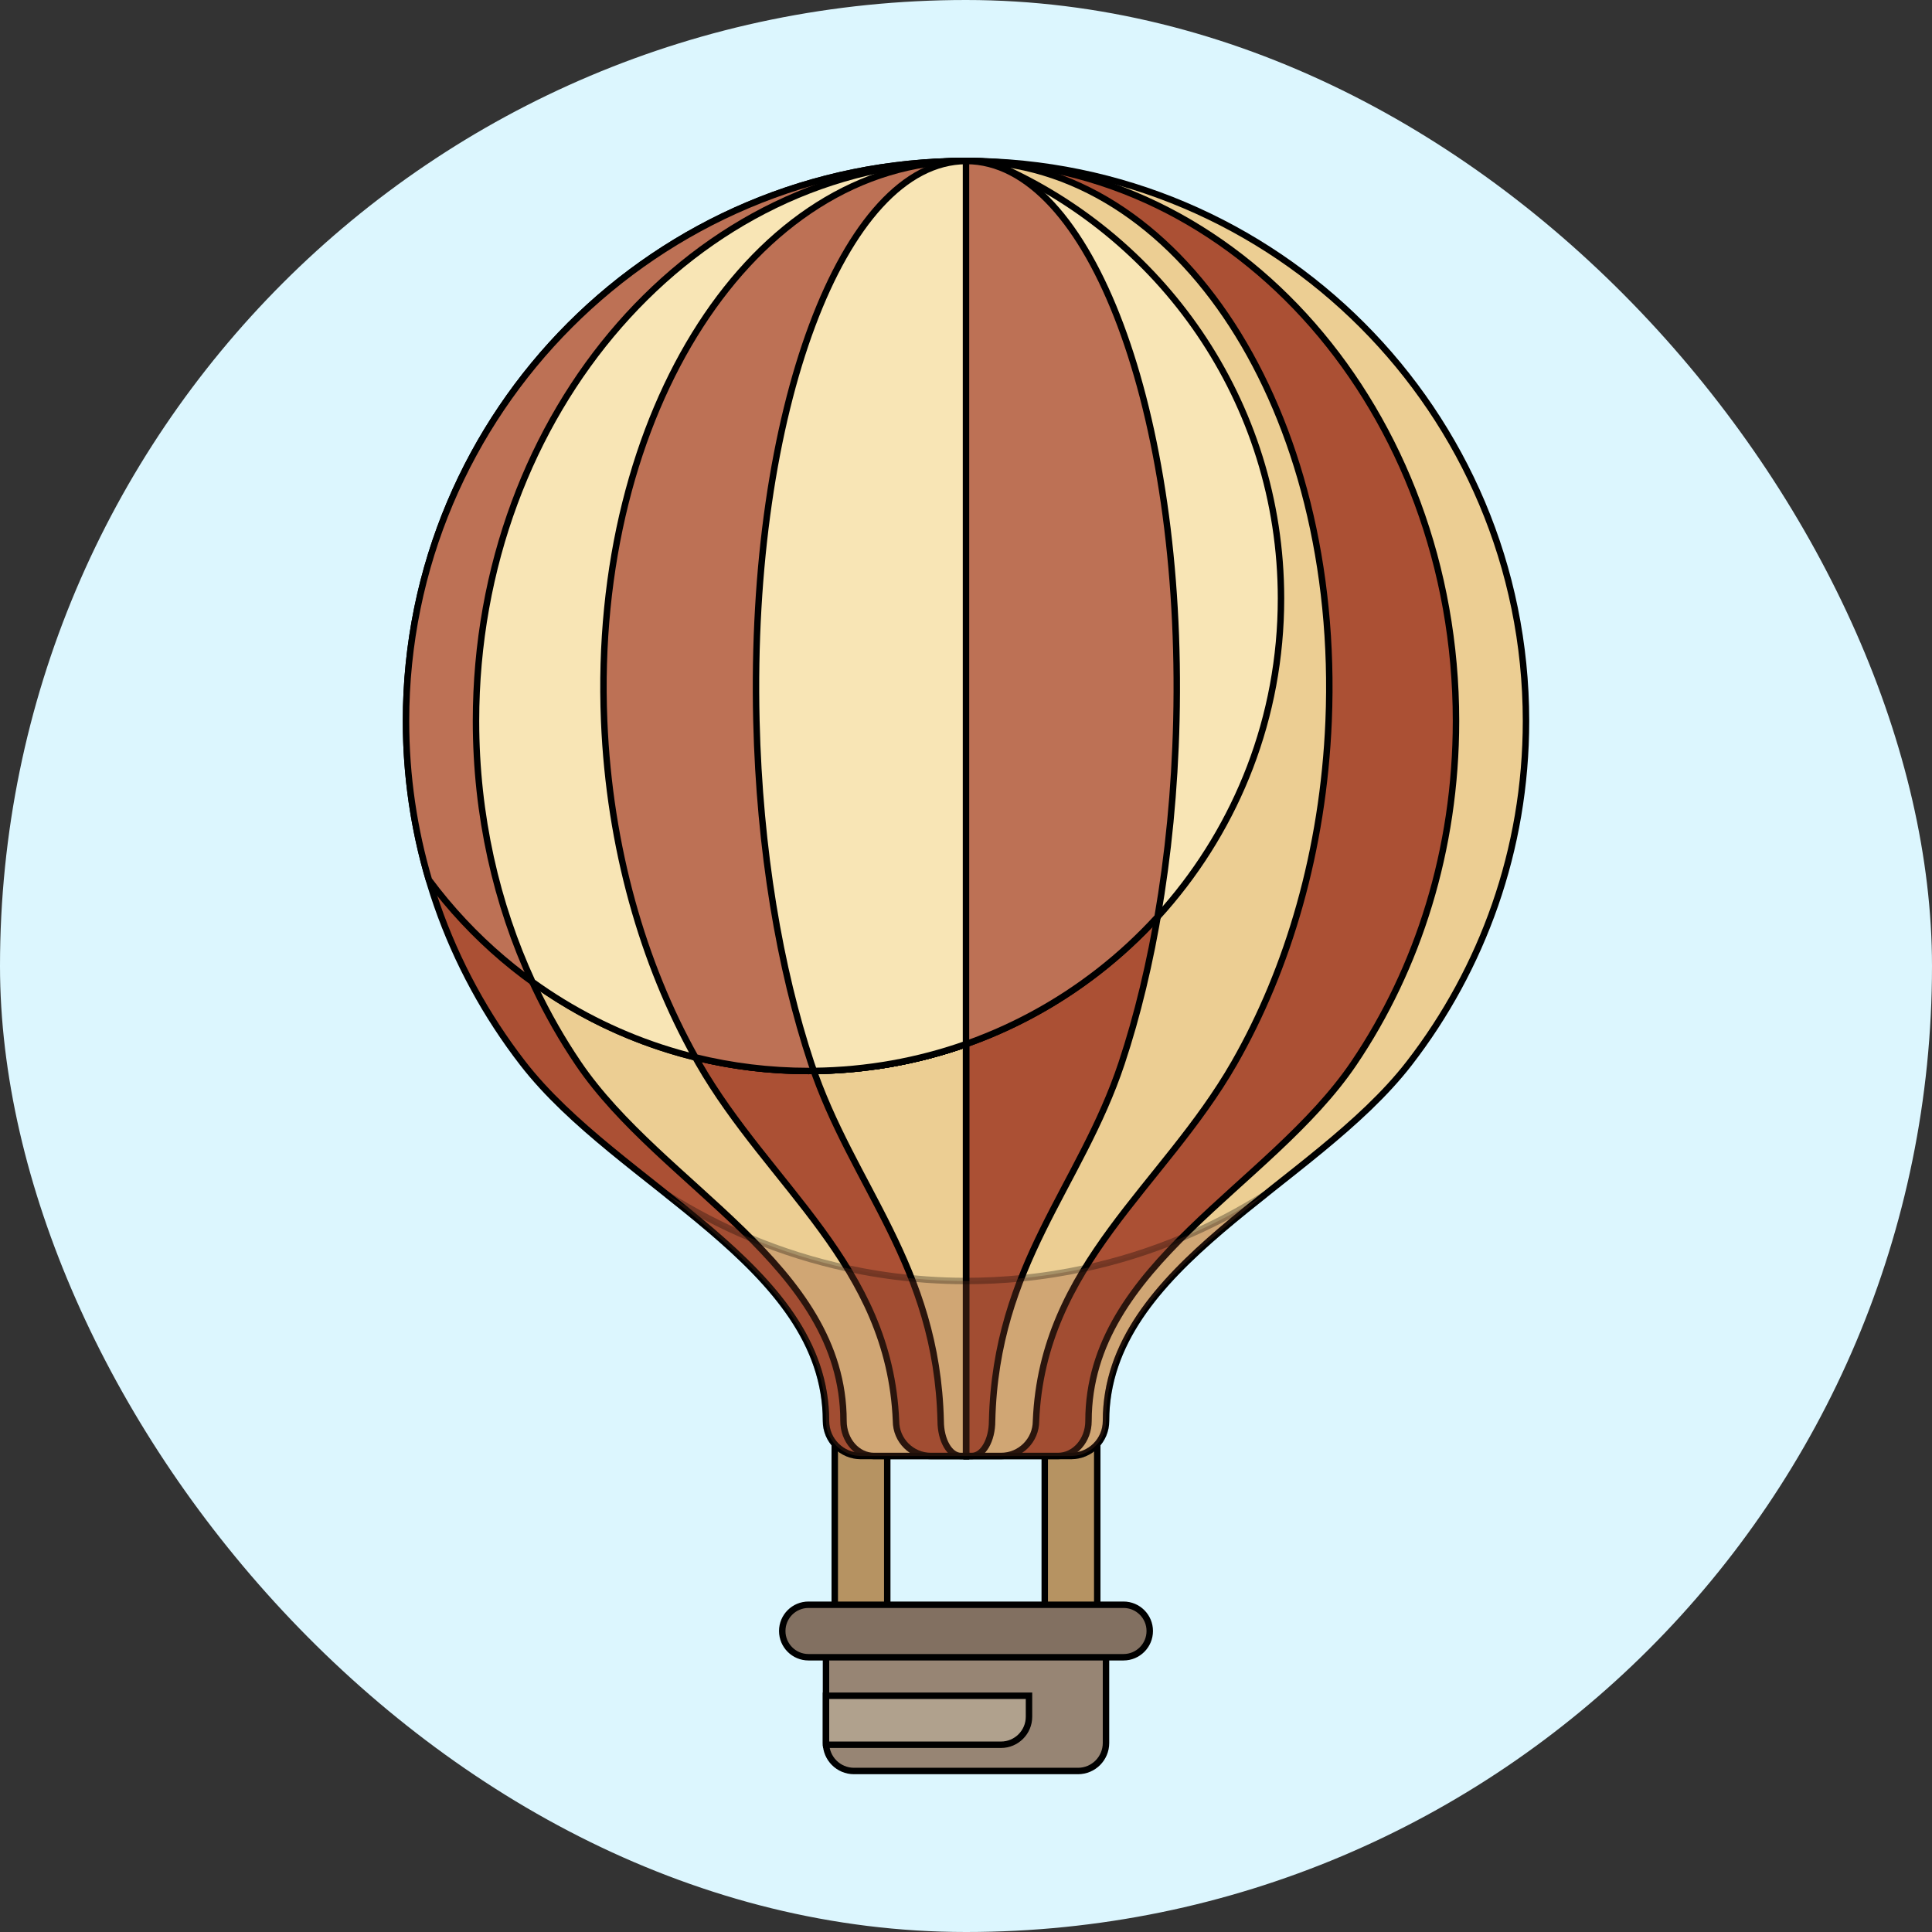 <svg height="256px" width="256px" version="1.1" id="Layer_1" xmlns="http://www.w3.org/2000/svg" xmlns:xlink="http://www.w3.org/1999/xlink" viewBox="-51.2 -51.2 614.40 614.40" xml:space="preserve" fill="#000000" stroke="#000000" stroke-width="2.048"><rect x="-51.2" y="-51.2" width="614.40" height="614.40" fill="#333333" stroke="none"/><g id="SVGRepo_bgCarrier" stroke-width="0"><rect x="-51.2" y="-51.2" width="614.40" height="614.40" rx="307.2" fill="#dcf6fe" strokewidth="0"></rect></g><g id="SVGRepo_tracerCarrier" stroke-linecap="round" stroke-linejoin="round"></g><g id="SVGRepo_iconCarrier"> <g> <path style="fill:#B69362;" d="M222.609,475.826c-4.61,0-8.348-3.736-8.348-8.348v-66.783c0-4.611,3.738-8.348,8.348-8.348 c4.61,0,8.348,3.736,8.348,8.348v66.783C230.957,472.09,227.22,475.826,222.609,475.826z"></path> <path style="fill:#B69362;" d="M289.391,475.826c-4.61,0-8.348-3.736-8.348-8.348v-66.783c0-4.611,3.738-8.348,8.348-8.348 s8.348,3.736,8.348,8.348v66.783C297.739,472.09,294.003,475.826,289.391,475.826z"></path> </g> <path style="fill:#978574;" d="M211.478,467.478v35.617c0,4.917,3.987,8.904,8.904,8.904h71.235c4.917,0,8.904-3.987,8.904-8.904 v-35.617H211.478z"></path> <path style="fill:#B0A18D;" d="M211.478,503.096c0,0.188,0.017,0.372,0.028,0.557h55.624c4.917,0,8.904-3.987,8.904-8.904v-6.678 h-64.557V503.096z"></path> <path style="fill:#827061;" d="M306.087,475.826H205.913c-4.61,0-8.348-3.736-8.348-8.348s3.738-8.348,8.348-8.348h100.174 c4.61,0,8.348,3.736,8.348,8.348S310.697,475.826,306.087,475.826z"></path> <path style="fill:#ECCE93;" d="M256.247,0c-0.082,0-0.165,0.003-0.247,0.003l-55.652,166.953L256,411.826h33.391 c6.147,0,11.13-4.983,11.13-11.13c0-49.716,66.028-74.447,96.439-113.778c23.27-30.097,37.127-67.842,37.127-108.829 C434.088,79.806,354.53,0.134,256.247,0z"></path> <path style="fill:#AB5034;" d="M256.217,0c-0.072,0-0.145,0.003-0.217,0.003l-55.652,166.953L256,411.826h29.217 c5.379,0,9.739-4.983,9.739-11.13c0-49.716,57.774-74.447,84.384-113.778c20.361-30.097,32.485-67.842,32.485-108.829 C411.827,79.806,342.213,0.134,256.217,0z"></path> <path style="fill:#ECCE93;" d="M256.124,0.002c-0.041,0-0.082,0.002-0.124,0.002l-55.652,166.952L256,411.826h11.13 c6.147,0,11.13-4.983,11.13-11.13c2.056-49.716,40.467-74.447,63.015-113.778c17.253-30.097,28.347-67.843,30.041-108.831 C375.386,79.709,323.808-0.035,256.124,0.002z"></path> <g> <path style="fill:#AB5034;" d="M256.124,0.002c-0.041,0-0.082,0.003-0.124,0.003l-55.652,166.951L256,411.826h0.051h1.794 c3.564,0,6.452-4.984,6.452-11.13c1.192-49.716,28.115-74.447,41.186-113.778c10.002-30.097,16.432-67.843,17.415-108.831 C325.258,79.709,295.358-0.035,256.124,0.002z"></path> <path style="fill:#AB5034;" d="M77.913,178.087c0,40.988,13.855,78.734,37.127,108.831c30.411,39.331,96.439,64.061,96.439,113.778 c0,6.147,4.983,11.13,11.13,11.13H256V0.003C157.646,0.003,77.913,79.733,77.913,178.087z"></path> </g> <path style="fill:#ECCE93;" d="M100.174,178.087c0,40.988,12.123,78.734,32.485,108.831c26.611,39.331,84.384,64.061,84.384,113.778 c0,6.147,4.36,11.13,9.739,11.13H256V0.003C169.939,0.003,100.174,79.733,100.174,178.087z"></path> <path style="fill:#AB5034;" d="M140.93,178.087c1.695,40.988,12.788,78.734,30.042,108.831 c22.547,39.331,60.711,64.061,62.767,113.778c0,6.147,4.983,11.13,11.13,11.13H256V0.004 C188.377,0.066,136.864,79.77,140.93,178.087z"></path> <path style="fill:#ECCE93;" d="M189.348,178.087c0.983,40.988,7.413,78.734,17.415,108.831 c13.07,39.331,39.994,64.061,41.186,113.778c0,6.146,2.888,11.13,6.452,11.13H256V0.006 C216.825,0.137,186.991,79.813,189.348,178.087z"></path> <path style="fill:#BD7155;" d="M77.913,178.087c0,17.552,2.548,34.505,7.28,50.522c27.381,36.88,71.257,60.782,120.72,60.782 c17.564,0,34.42-3.024,50.087-8.562V0.003C157.646,0.003,77.913,79.733,77.913,178.087z"></path> <path style="fill:#F8E5B5;" d="M100.174,178.087c0,29.97,6.488,58.202,17.933,82.983c24.7,17.816,55.023,28.321,87.806,28.321 c17.564,0,34.42-3.024,50.087-8.562V0.003C169.939,0.003,100.174,79.733,100.174,178.087z"></path> <path style="fill:#BD7155;" d="M140.93,178.087c1.661,40.151,12.355,77.172,29.009,106.959c11.527,2.833,23.573,4.345,35.974,4.345 c17.564,0,34.42-3.024,50.087-8.562V0.004C188.377,0.066,136.864,79.77,140.93,178.087z"></path> <path style="fill:#F8E5B5;" d="M227.812,287.797c72.605-10.603,128.362-73.119,128.362-148.667 c0-62.561-38.235-116.183-92.61-138.794c-2.458-0.214-4.936-0.335-7.441-0.334c-0.041,0-0.082,0.002-0.124,0.002l-55.652,166.952 L227.812,287.797z"></path> <path style="fill:#BD7155;" d="M256.124,0.002c-0.041,0-0.082,0.003-0.124,0.003l-55.652,166.951l27.464,120.841 c35.109-5.127,66.277-22.388,89.107-47.398c3.357-19.398,5.455-40.383,5.98-62.313C325.258,79.709,295.358-0.035,256.124,0.002z"></path> <path style="fill:#F8E5B5;" d="M189.348,178.087c0.983,40.988,7.413,78.734,17.415,108.831c0.275,0.827,0.564,1.638,0.85,2.452 c16.952-0.188,33.227-3.181,48.387-8.54V0.006C216.825,0.137,186.991,79.813,189.348,178.087z"></path> <path style="opacity:0.3;fill:#8D472E;enable-background:new ;" d="M324.568,342.486c-9.83,4.105-20.107,7.348-30.738,9.648 c-6.621,1.432-13.377,2.503-20.25,3.177c-5.785,0.567-11.648,0.864-17.581,0.864c-4.289,0-8.539-0.161-12.752-0.46l0,0 c-1.529-0.108-3.054-0.235-4.572-0.382c-6.928-0.669-13.738-1.739-20.411-3.178c-10.664-2.301-20.973-5.552-30.832-9.669 c-9.256-3.866-18.115-8.489-26.502-13.795c26.034,20.695,50.548,41.711,50.548,72.005c0,6.147,4.983,11.13,11.13,11.13h4.174h18.087 h9.531H256h0.051h1.794h9.285h18.087h4.174c6.147,0,11.13-4.983,11.13-11.13c0-30.294,24.514-51.31,50.548-72.005 C342.683,333.995,333.824,338.62,324.568,342.486z"></path> </g></svg>